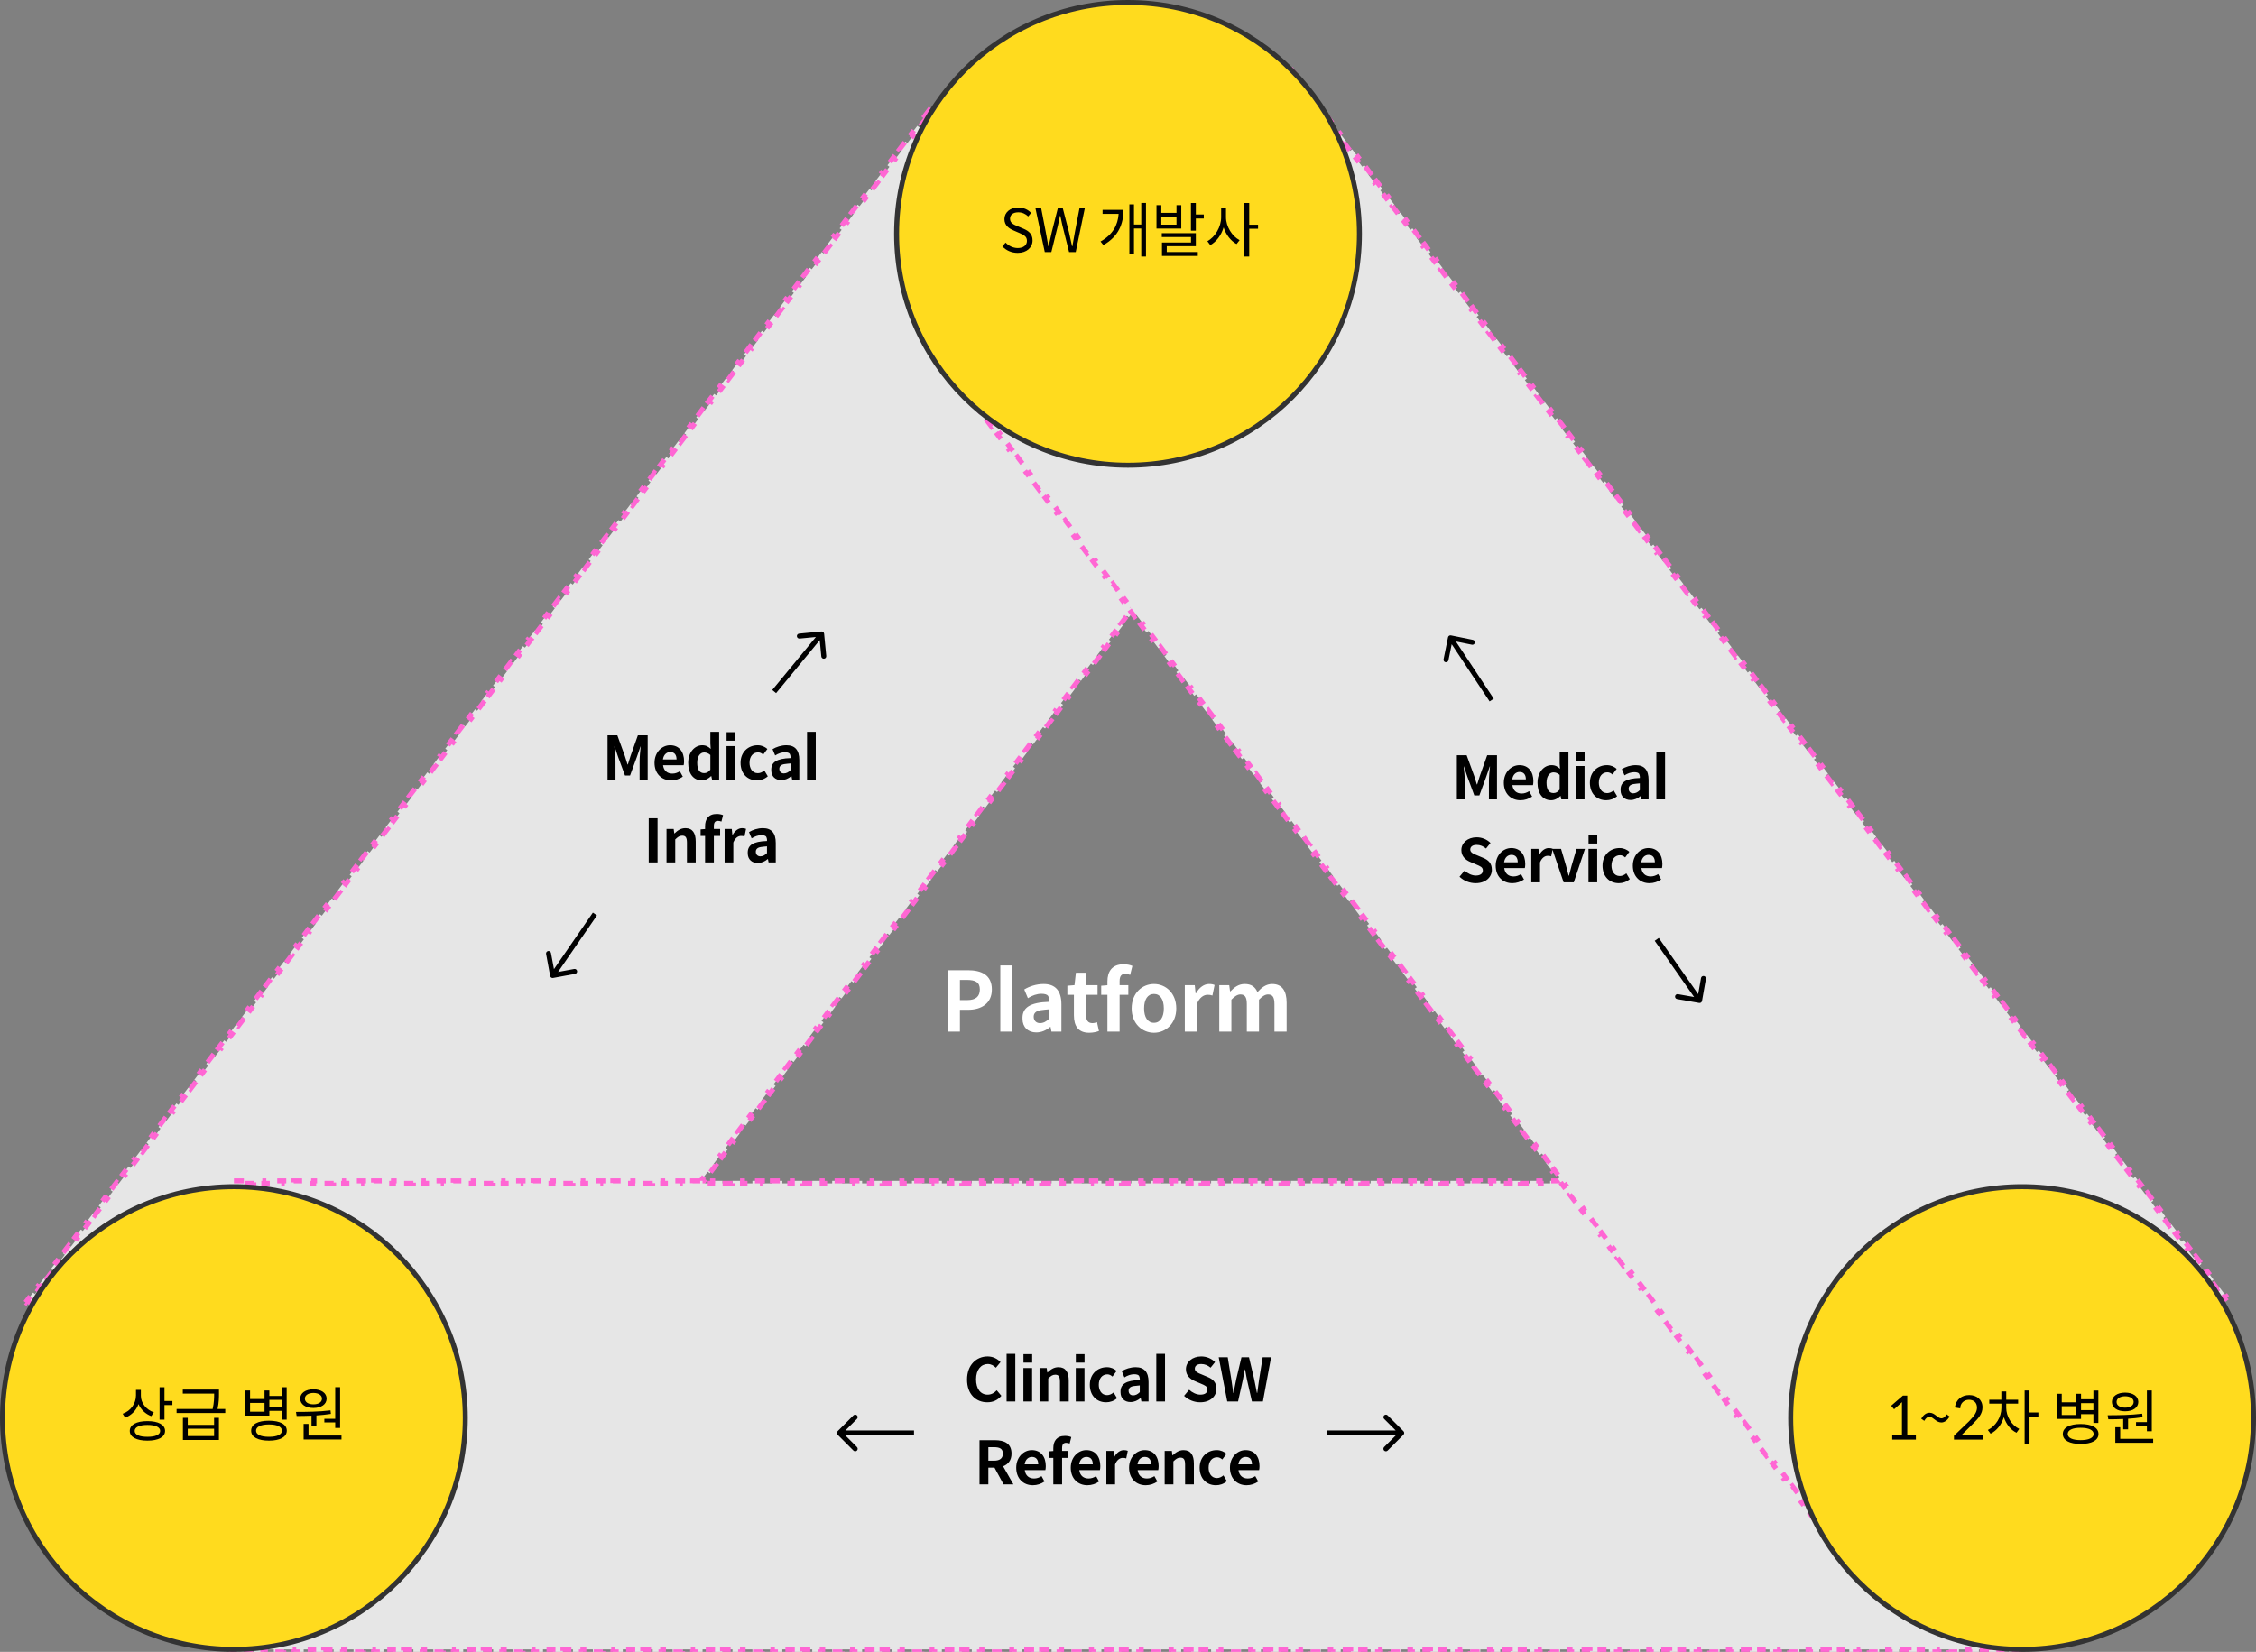 <svg width="680" height="498" viewBox="0 0 680 498" fill="none" xmlns="http://www.w3.org/2000/svg">
  <rect x="0" y="0" width="680" height="498" fill="#808080" stroke="none"/>
  <path d="M278.299 35.565L280.1 33.188L280.697 33.641L281.149 33.045L281.776 33.51L282.223 32.908L284.668 34.723L284.221 35.325L286.667 37.14L287.114 36.538L289.56 38.353L289.113 38.956L291.558 40.771L292.005 40.169L294.451 41.984L294.004 42.586L296.45 44.401L296.897 43.799L299.342 45.614L298.895 46.216L301.341 48.032L301.788 47.429L304.234 49.245L303.787 49.847L306.232 51.662L306.679 51.06L309.125 52.875L308.678 53.477L311.124 55.292L311.571 54.69L314.016 56.505L313.569 57.108L316.015 58.923L316.462 58.321L318.908 60.136L318.461 60.738L320.906 62.553L321.353 61.951L323.799 63.766L323.352 64.368L325.798 66.184L326.245 65.582L328.69 67.397L328.243 67.999L330.689 69.814L331.136 69.212L333.582 71.027L333.135 71.629L335.58 73.445L336.027 72.842L338.473 74.658L338.026 75.26L340.471 77.075L340.918 76.473L343.364 78.288L342.917 78.89L345.363 80.706L345.81 80.103L348.255 81.918L347.808 82.521L350.254 84.336L350.701 83.734L353.147 85.549L352.7 86.151L355.145 87.966L355.592 87.364L358.038 89.179L357.591 89.782L360.037 91.597L360.484 90.995L362.929 92.81L362.482 93.412L364.928 95.227L365.375 94.625L367.821 96.44L367.374 97.043L369.819 98.858L370.266 98.255L372.712 100.071L372.265 100.673L374.711 102.488L375.158 101.886L377.603 103.701L377.156 104.303L379.602 106.119L380.049 105.516L382.495 107.332L382.048 107.934L384.493 109.749L384.94 109.147L387.386 110.962L386.939 111.564L389.385 113.379L389.832 112.777L392.277 114.592L391.83 115.195L392.446 115.652L391.999 116.245L392.598 116.697L390.793 119.091L390.194 118.639L388.389 121.033L388.988 121.485L387.183 123.878L386.584 123.427L384.78 125.821L385.378 126.272L383.574 128.666L382.975 128.215L381.17 130.608L381.769 131.06L379.964 133.454L379.365 133.002L377.56 135.396L378.159 135.848L376.354 138.241L375.756 137.79L373.951 140.184L374.55 140.635L372.745 143.029L372.146 142.578L370.341 144.971L370.94 145.423L369.135 147.817L368.536 147.365L366.732 149.759L367.331 150.211L365.526 152.604L364.927 152.153L363.122 154.547L363.721 154.998L361.916 157.392L361.317 156.941L359.512 159.334L360.111 159.786L358.307 162.18L357.708 161.728L355.903 164.122L356.502 164.574L354.697 166.967L354.098 166.516L352.293 168.91L352.892 169.361L351.087 171.755L350.488 171.304L348.684 173.697L349.283 174.149L347.478 176.543L346.879 176.091L345.074 178.485L345.673 178.937L343.868 181.33L343.269 180.879L341.465 183.273L342.063 183.724L340.259 186.118L339.66 185.667L337.855 188.06L338.454 188.512L336.649 190.906L336.05 190.454L334.245 192.848L334.844 193.3L333.039 195.693L332.441 195.242L330.636 197.636L331.235 198.087L329.43 200.481L328.831 200.03L327.026 202.423L327.625 202.875L325.82 205.269L325.221 204.817L323.417 207.211L324.015 207.663L322.211 210.056L321.612 209.605L319.807 211.999L320.406 212.45L318.601 214.844L318.002 214.393L316.197 216.786L316.796 217.238L314.991 219.632L314.393 219.18L312.588 221.574L313.187 222.026L311.382 224.419L310.783 223.968L308.978 226.362L309.577 226.813L307.772 229.207L307.173 228.756L305.369 231.149L305.967 231.601L304.163 233.995L303.564 233.543L301.759 235.937L302.358 236.389L300.553 238.783L299.954 238.331L298.149 240.725L298.748 241.176L296.944 243.57L296.345 243.119L294.54 245.512L295.139 245.964L293.334 248.358L292.735 247.906L290.93 250.3L291.529 250.752L289.724 253.146L289.125 252.694L287.321 255.088L287.92 255.539L286.115 257.933L285.516 257.482L283.711 259.876L284.31 260.327L282.505 262.721L281.906 262.269L280.102 264.663L280.7 265.115L278.896 267.509L278.297 267.057L276.492 269.451L277.091 269.902L275.286 272.296L274.687 271.845L272.882 274.239L273.481 274.69L271.676 277.084L271.078 276.632L269.273 279.026L269.872 279.478L268.067 281.872L267.468 281.42L265.663 283.814L266.262 284.265L264.457 286.659L263.858 286.208L262.054 288.602L262.652 289.053L260.848 291.447L260.249 290.995L258.444 293.389L259.043 293.841L257.238 296.235L256.639 295.783L254.834 298.177L255.433 298.628L253.628 301.022L253.03 300.571L251.225 302.965L251.824 303.416L250.019 305.81L249.42 305.358L247.615 307.752L248.214 308.204L246.409 310.598L245.81 310.146L244.006 312.54L244.604 312.991L242.8 315.385L242.201 314.934L240.396 317.328L240.995 317.779L239.19 320.173L238.591 319.721L236.786 322.115L237.385 322.567L235.58 324.961L234.982 324.509L233.177 326.903L233.776 327.354L231.971 329.748L231.372 329.297L229.567 331.691L230.166 332.142L228.361 334.536L227.762 334.084L225.958 336.478L226.557 336.93L224.752 339.324L224.153 338.872L222.348 341.266L222.947 341.717L221.142 344.111L220.543 343.66L218.738 346.054L219.337 346.505L217.533 348.899L216.934 348.447L215.129 350.841L215.728 351.293L213.923 353.687L213.324 353.235L211.519 355.629L212.118 356.08L210.313 358.474L209.714 358.023L207.91 360.417L208.509 360.868L206.704 363.262L206.105 362.81L204.3 365.204L204.899 365.656L203.094 368.05L202.495 367.598L200.691 369.992L201.289 370.443L199.485 372.837L198.886 372.386L197.081 374.78L197.68 375.231L195.875 377.625L195.276 377.173L193.471 379.567L194.07 380.019L192.265 382.413L191.667 381.961L189.862 384.355L190.461 384.806L188.656 387.2L188.057 386.749L186.252 389.143L186.851 389.594L185.046 391.988L184.447 391.536L182.643 393.93L183.241 394.382L181.437 396.776L180.838 396.324L179.033 398.718L179.632 399.17L177.827 401.563L177.228 401.112L175.423 403.506L176.022 403.957L174.217 406.351L173.619 405.9L171.814 408.293L172.413 408.745L170.608 411.139L170.009 410.687L168.204 413.081L168.803 413.533L166.998 415.926L166.399 415.475L164.595 417.869L165.193 418.32L163.389 420.714L162.79 420.263L160.985 422.656L161.584 423.108L159.779 425.502L159.18 425.05L157.375 427.444L157.974 427.896L156.17 430.289L155.571 429.838L153.766 432.232L154.365 432.683L152.56 435.077L151.961 434.626L150.156 437.019L150.755 437.471L148.95 439.865L148.351 439.413L146.547 441.807L147.146 442.259L145.341 444.652L144.742 444.201L142.937 446.595L143.536 447.046L141.731 449.44L141.132 448.989L139.327 451.382L139.926 451.834L138.122 454.228L137.523 453.776L135.718 456.17L136.317 456.622L134.512 459.015L133.913 458.564L132.108 460.958L132.707 461.409L130.902 463.803L130.304 463.352L129.803 464.016L129.1 463.605L128.721 464.253L126.164 462.758L126.543 462.11L123.985 460.616L123.607 461.263L121.049 459.768L121.428 459.121L118.871 457.626L118.492 458.273L115.935 456.779L116.313 456.131L113.756 454.636L113.378 455.284L110.82 453.789L111.199 453.142L108.642 451.647L108.263 452.294L105.706 450.799L106.084 450.152L103.527 448.657L103.148 449.305L100.591 447.81L100.97 447.162L98.412 445.668L98.034 446.315L95.477 444.82L95.855 444.173L93.298 442.678L92.919 443.326L90.362 441.831L90.74 441.183L88.183 439.688L87.805 440.336L85.247 438.841L85.626 438.194L83.069 436.699L82.69 437.346L80.133 435.852L80.511 435.204L77.954 433.709L77.576 434.357L75.018 432.862L75.397 432.214L72.839 430.72L72.461 431.367L69.904 429.872L70.282 429.225L67.725 427.73L67.346 428.378L64.789 426.883L65.168 426.235L62.61 424.741L62.232 425.388L59.675 423.893L60.053 423.246L57.496 421.751L57.117 422.398L54.56 420.904L54.938 420.256L52.381 418.761L52.003 419.409L49.445 417.914L49.824 417.267L47.267 415.772L46.888 416.419L44.331 414.924L44.709 414.277L42.152 412.782L41.773 413.43L39.216 411.935L39.595 411.287L37.037 409.793L36.659 410.44L34.102 408.945L34.48 408.298L31.923 406.803L31.544 407.451L28.987 405.956L29.366 405.308L26.808 403.813L26.43 404.461L23.872 402.966L24.251 402.319L21.694 400.824L21.315 401.471L18.758 399.977L19.136 399.329L16.579 397.834L16.201 398.482L13.643 396.987L14.022 396.339L11.464 394.845L11.086 395.492L8.529 393.997L8.907 393.35L8.358 393.029L8.749 392.514L8.151 392.061L9.952 389.685L10.55 390.138L12.351 387.761L11.753 387.308L13.554 384.931L14.152 385.384L15.953 383.008L15.355 382.555L17.156 380.178L17.753 380.631L19.555 378.254L18.957 377.801L20.758 375.425L21.355 375.878L23.157 373.501L22.559 373.048L24.36 370.671L24.957 371.124L26.758 368.748L26.161 368.295L27.962 365.918L28.559 366.371L30.36 363.995L29.763 363.542L31.564 361.165L32.161 361.618L33.962 359.241L33.365 358.788L35.166 356.412L35.763 356.865L37.564 354.488L36.967 354.035L38.767 351.658L39.365 352.111L41.166 349.735L40.569 349.282L42.37 346.905L42.967 347.358L44.768 344.981L44.17 344.528L45.971 342.152L46.569 342.605L48.37 340.228L47.772 339.775L49.573 337.399L50.171 337.852L51.972 335.475L51.374 335.022L53.175 332.645L53.773 333.098L55.574 330.722L54.976 330.269L56.777 327.892L57.375 328.345L59.176 325.968L58.578 325.515L60.379 323.139L60.977 323.592L62.778 321.215L62.18 320.762L63.981 318.385L64.579 318.838L66.38 316.462L65.782 316.009L67.583 313.632L68.181 314.085L69.982 311.709L69.384 311.256L71.185 308.879L71.783 309.332L73.584 306.955L72.986 306.502L74.787 304.126L75.385 304.579L77.186 302.202L76.588 301.749L78.389 299.372L78.987 299.825L80.788 297.449L80.19 296.996L81.991 294.619L82.589 295.072L84.39 292.695L83.792 292.242L85.593 289.866L86.191 290.319L87.992 287.942L87.394 287.489L89.195 285.113L89.793 285.566L91.594 283.189L90.996 282.736L92.797 280.359L93.395 280.812L95.196 278.436L94.598 277.983L96.399 275.606L96.997 276.059L98.798 273.682L98.2 273.229L100.001 270.853L100.599 271.306L102.4 268.929L101.802 268.476L103.603 266.1L104.201 266.552L106.002 264.176L105.404 263.723L107.205 261.346L107.803 261.799L109.604 259.423L109.006 258.97L110.807 256.593L111.404 257.046L113.205 254.669L112.608 254.216L114.409 251.84L115.006 252.293L116.807 249.916L116.21 249.463L118.011 247.086L118.608 247.539L120.409 245.163L119.812 244.71L121.613 242.333L122.21 242.786L124.011 240.409L123.414 239.956L125.215 237.58L125.812 238.033L127.613 235.656L127.016 235.203L128.817 232.827L129.414 233.28L131.215 230.903L130.618 230.45L132.419 228.073L133.016 228.526L134.817 226.15L134.22 225.697L136.021 223.32L136.618 223.773L138.419 221.396L137.821 220.943L139.622 218.567L140.22 219.02L142.021 216.643L141.423 216.19L143.224 213.813L143.822 214.266L145.623 211.89L145.025 211.437L146.826 209.06L147.424 209.513L149.225 207.136L148.627 206.683L150.428 204.307L151.026 204.76L152.827 202.383L152.229 201.93L154.03 199.553L154.628 200.006L156.429 197.63L155.831 197.177L157.632 194.8L158.23 195.253L160.031 192.877L159.433 192.424L161.234 190.047L161.832 190.5L163.633 188.123L163.035 187.67L164.836 185.294L165.434 185.747L167.235 183.37L166.637 182.917L168.438 180.54L169.036 180.993L170.837 178.617L170.239 178.164L172.04 175.787L172.638 176.24L174.439 173.863L173.841 173.41L175.642 171.034L176.24 171.487L178.041 169.11L177.443 168.657L179.244 166.28L179.842 166.733L181.643 164.357L181.045 163.904L182.846 161.527L183.444 161.98L185.245 159.603L184.647 159.15L186.448 156.774L187.046 157.227L188.847 154.85L188.249 154.397L190.05 152.021L190.648 152.474L192.449 150.097L191.851 149.644L193.652 147.267L194.25 147.72L196.051 145.344L195.453 144.891L197.254 142.514L197.852 142.967L199.653 140.59L199.055 140.137L200.856 137.761L201.454 138.214L203.255 135.837L202.657 135.384L204.458 133.007L205.056 133.46L206.857 131.084L206.259 130.631L208.06 128.254L208.658 128.707L210.459 126.33L209.861 125.877L211.662 123.501L212.26 123.954L214.061 121.577L213.463 121.124L215.264 118.747L215.862 119.2L217.663 116.824L217.065 116.371L218.866 113.994L219.464 114.447L221.265 112.071L220.667 111.618L222.468 109.241L223.066 109.694L224.867 107.317L224.269 106.864L226.07 104.488L226.668 104.941L228.469 102.564L227.871 102.111L229.672 99.734L230.27 100.187L232.071 97.811L231.473 97.358L233.274 94.981L233.872 95.434L235.673 93.057L235.075 92.604L236.876 90.228L237.474 90.681L239.275 88.304L238.677 87.851L240.478 85.475L241.076 85.927L242.877 83.551L242.279 83.098L244.08 80.721L244.678 81.174L246.479 78.798L245.881 78.345L247.682 75.968L248.279 76.421L250.08 74.044L249.483 73.591L251.284 71.215L251.881 71.668L253.682 69.291L253.085 68.838L254.886 66.461L255.483 66.914L257.284 64.538L256.687 64.085L258.488 61.708L259.085 62.161L260.886 59.784L260.289 59.331L262.09 56.955L262.687 57.408L264.488 55.031L263.891 54.578L265.692 52.202L266.289 52.654L268.09 50.278L267.493 49.825L269.294 47.448L269.891 47.901L271.692 45.525L271.095 45.072L272.896 42.695L273.493 43.148L275.294 40.771L274.697 40.318L276.498 37.942L277.095 38.395L278.896 36.018L278.299 35.565Z" fill="#E6E6E6" stroke="#FF66D4" stroke-width="1.5" stroke-dasharray="3 3"/>
  <path d="M73.508 356H70.503V356.75H69.75V357.479H69V360.437H69.75V363.396H69V366.354H69.75V369.312H69V372.271H69.75V375.229H69V378.187H69.75V381.146H69V384.104H69.75V387.062H69V390.021H69.75V392.979H69V395.937H69.75V398.896H69V401.854H69.75V404.812H69V407.771H69.75V410.729H69V413.687H69.75V416.646H69V419.604H69.75V422.562H69V425.521H69.75V428.479H69V431.438H69.75V434.396H69V437.354H69.75V440.313H69V443.271H69.75V446.229H69V449.188H69.75V452.146H69V455.104H69.75V458.062H69V461.021H69.75V463.979H69V466.938H69.75V469.896H69V472.854H69.75V475.812H69V478.771H69.75V481.729H69V484.688H69.75V487.646H69V490.604H69.75V493.562H69V496.521H69.75V497.25H70.503V498H73.508V497.25H76.514V498H79.52V497.25H82.525V498H85.531V497.25H88.536V498H91.542V497.25H94.547V498H97.553V497.25H100.559V498H103.564V497.25H106.57V498H109.575V497.25H112.581V498H115.586V497.25H118.592V498H121.597V497.25H124.603V498H127.609V497.25H130.614V498H133.62V497.25H136.625V498H139.631V497.25H142.636V498H145.642V497.25H148.647V498H151.653V497.25H154.659V498H157.664V497.25H160.67V498H163.675V497.25H166.681V498H169.686V497.25H172.692V498H175.697V497.25H178.703V498H181.708V497.25H184.714V498H187.72V497.25H190.725V498H193.731V497.25H196.736V498H199.742V497.25H202.747V498H205.753V497.25H208.758V498H211.764V497.25H214.77V498H217.775V497.25H220.781V498H223.786V497.25H226.792V498H229.797V497.25H232.803V498H235.808V497.25H238.814V498H241.82V497.25H244.825V498H247.831V497.25H250.836V498H253.842V497.25H256.847V498H259.853V497.25H262.858V498H265.864V497.25H268.87V498H271.875V497.25H274.881V498H277.886V497.25H280.892V498H283.897V497.25H286.903V498H289.908V497.25H292.914V498H295.92V497.25H298.925V498H301.931V497.25H304.936V498H307.942V497.25H310.947V498H313.953V497.25H316.958V498H319.964V497.25H322.97V498H325.975V497.25H328.981V498H331.986V497.25H334.992V498H337.997V497.25H341.003V498H344.008V497.25H347.014V498H350.02V497.25H353.025V498H356.031V497.25H359.036V498H362.042V497.25H365.047V498H368.053V497.25H371.058V498H374.064V497.25H377.07V498H380.075V497.25H383.081V498H386.086V497.25H389.092V498H392.097V497.25H395.103V498H398.108V497.25H401.114V498H404.12V497.25H407.125V498H410.131V497.25H413.136V498H416.142V497.25H419.147V498H422.153V497.25H425.158V498H428.164V497.25H431.169V498H434.175V497.25H437.181V498H440.186V497.25H443.192V498H446.197V497.25H449.203V498H452.208V497.25H455.214V498H458.219V497.25H461.225V498H464.231V497.25H467.236V498H470.242V497.25H473.247V498H476.253V497.25H479.258V498H482.264V497.25H485.269V498H488.275V497.25H491.281V498H494.286V497.25H497.292V498H500.297V497.25H503.303V498H506.308V497.25H509.314V498H512.319V497.25H515.325V498H518.331V497.25H521.336V498H524.342V497.25H527.347V498H530.353V497.25H533.358V498H536.364V497.25H539.369V498H542.375V497.25H545.381V498H548.386V497.25H551.392V498H554.397V497.25H557.403V498H560.408V497.25H563.414V498H566.419V497.25H569.425V498H572.431V497.25H575.436V498H578.442V497.25H581.447V498H584.453V497.25H587.458V498H590.464V497.25H593.469V498H596.475V497.25H599.481V498H602.486V497.25H605.492V498H608.497V497.25H609.25V496.521H610V493.563H609.25V490.604H610V487.646H609.25V484.688H610V481.729H609.25V478.771H610V475.813H609.25V472.854H610V469.896H609.25V466.938H610V463.979H609.25V461.021H610V458.063H609.25V455.104H610V452.146H609.25V449.188H610V446.229H609.25V443.271H610V440.313H609.25V437.354H610V434.396H609.25V431.438H610V428.479H609.25V425.521H610V422.562H609.25V419.604H610V416.646H609.25V413.687H610V410.729H609.25V407.771H610V404.812H609.25V401.854H610V398.896H609.25V395.938H610V392.979H609.25V390.021H610V387.063H609.25V384.104H610V381.146H609.25V378.188H610V375.229H609.25V372.271H610V369.312H609.25V366.354H610V363.396H609.25V360.438H610V357.479H609.25V356.75H608.497V356H605.491V356.75H602.486V356H599.48V356.75H596.475V356H593.469V356.75H590.464V356H587.458V356.75H584.453V356H581.447V356.75H578.441V356H575.436V356.75H572.43V356H569.425V356.75H566.419V356H563.414V356.75H560.408V356H557.403V356.75H554.397V356H551.391V356.75H548.386V356H545.38V356.75H542.375V356H539.369V356.75H536.364V356H533.358V356.75H530.353V356H527.347V356.75H524.341V356H521.336V356.75H518.33V356H515.325V356.75H512.319V356H509.314V356.75H506.308V356H503.303V356.75H500.297V356H497.292V356.75H494.286V356H491.28V356.75H488.275V356H485.269V356.75H482.264V356H479.258V356.75H476.253V356H473.247V356.75H470.242V356H467.236V356.75H464.23V356H461.225V356.75H458.219V356H455.214V356.75H452.208V356H449.203V356.75H446.197V356H443.192V356.75H440.186V356H437.18V356.75H434.175V356H431.169V356.75H428.164V356H425.158V356.75H422.153V356H419.147V356.75H416.142V356H413.136V356.75H410.13V356H407.125V356.75H404.119V356H401.114V356.75H398.108V356H395.103V356.75H392.097V356H389.092V356.75H386.086V356H383.08V356.75H380.075V356H377.069V356.75H374.064V356H371.058V356.75H368.053V356H365.047V356.75H362.042V356H359.036V356.75H356.03V356H353.025V356.75H350.019V356H347.014V356.75H344.008V356H341.003V356.75H337.997V356H334.992V356.75H331.986V356H328.98V356.75H325.975V356H322.969V356.75H319.964V356H316.958V356.75H313.953V356H310.947V356.75H307.942V356H304.936V356.75H301.93V356H298.925V356.75H295.919V356H292.914V356.75H289.908V356H286.903V356.75H283.897V356H280.892V356.75H277.886V356H274.88V356.75H271.875V356H268.869V356.75H265.864V356H262.858V356.75H259.853V356H256.847V356.75H253.842V356H250.836V356.75H247.831V356H244.825V356.75H241.819V356H238.814V356.75H235.808V356H232.803V356.75H229.797V356H226.792V356.75H223.786V356H220.781V356.75H217.775V356H214.769V356.75H211.764V356H208.758V356.75H205.753V356H202.747V356.75H199.742V356H196.736V356.75H193.731V356H190.725V356.75H187.719V356H184.714V356.75H181.708V356H178.703V356.75H175.697V356H172.692V356.75H169.686V356H166.681V356.75H163.675V356H160.669V356.75H157.664V356H154.658V356.75H151.653V356H148.647V356.75H145.642V356H142.636V356.75H139.631V356H136.625V356.75H133.619V356H130.614V356.75H127.608V356H124.603V356.75H121.597V356H118.592V356.75H115.586V356H112.581V356.75H109.575V356H106.569V356.75H103.564V356H100.558V356.75H97.553V356H94.547V356.75H91.542V356H88.536V356.75H85.531V356H82.525V356.75H79.519V356H76.514V356.75H73.508V356Z" fill="#E6E6E6" stroke="#FF66D4" stroke-width="1.5" stroke-dasharray="3 3"/>
  <path d="M391.224 23.575L389.408 21.192L388.811 21.646L388.413 21.123L387.938 21.579L387.418 21.038L385.255 23.114L385.775 23.655L383.612 25.731L383.092 25.19L380.929 27.266L381.449 27.807L379.286 29.884L378.766 29.342L376.603 31.419L377.123 31.96L374.96 34.036L374.44 33.495L372.277 35.571L372.797 36.112L370.633 38.188L370.114 37.647L367.951 39.723L368.47 40.264L366.307 42.34L365.788 41.799L363.625 43.875L364.144 44.416L361.981 46.492L361.462 45.951L359.299 48.027L359.818 48.568L357.655 50.644L357.136 50.103L354.973 52.179L355.492 52.72L353.329 54.797L352.81 54.255L350.647 56.331L351.166 56.873L349.003 58.949L348.484 58.408L346.321 60.484L346.84 61.025L344.677 63.101L344.158 62.56L341.995 64.636L342.514 65.177L340.351 67.253L339.832 66.712L337.668 68.788L338.188 69.329L336.025 71.405L335.505 70.864L333.342 72.94L333.862 73.481L331.699 75.557L331.179 75.016L329.016 77.092L329.536 77.633L327.373 79.71L326.853 79.168L324.69 81.245L325.21 81.786L323.047 83.862L322.527 83.321L320.364 85.397L320.883 85.938L318.72 88.014L318.201 87.473L316.038 89.549L316.557 90.09L314.394 92.166L313.875 91.625L311.712 93.701L312.231 94.242L310.068 96.318L309.549 95.777L307.386 97.853L307.905 98.394L305.742 100.47L305.223 99.929L303.06 102.005L303.579 102.547L301.416 104.623L300.897 104.082L298.734 106.158L299.253 106.699L297.09 108.775L296.571 108.234L294.408 110.31L294.927 110.851L292.764 112.927L292.245 112.386L290.082 114.462L290.601 115.003L289.999 115.58L290.498 116.243L289.899 116.694L291.695 119.08L292.294 118.629L294.091 121.016L293.492 121.467L295.289 123.854L295.888 123.403L297.684 125.789L297.085 126.24L298.882 128.627L299.481 128.176L301.278 130.563L300.679 131.014L302.475 133.4L303.074 132.949L304.871 135.336L304.272 135.787L306.069 138.174L306.668 137.723L308.464 140.109L307.865 140.56L309.662 142.947L310.261 142.496L312.058 144.883L311.459 145.334L313.255 147.72L313.854 147.269L315.651 149.656L315.052 150.107L316.849 152.494L317.448 152.043L319.244 154.429L318.645 154.88L320.442 157.267L321.041 156.816L322.838 159.202L322.239 159.654L324.035 162.04L324.634 161.589L326.431 163.976L325.832 164.427L327.629 166.814L328.228 166.362L330.024 168.749L329.425 169.2L331.222 171.587L331.821 171.136L333.618 173.522L333.018 173.974L334.815 176.36L335.414 175.909L337.211 178.296L336.612 178.747L338.409 181.134L339.008 180.682L340.804 183.069L340.205 183.52L342.002 185.907L342.601 185.456L344.398 187.842L343.798 188.294L345.595 190.68L346.194 190.229L347.991 192.616L347.392 193.067L349.188 195.454L349.788 195.002L351.584 197.389L350.985 197.84L352.782 200.227L353.381 199.776L355.178 202.162L354.578 202.614L356.375 205L356.974 204.549L358.771 206.936L358.172 207.387L359.968 209.774L360.568 209.322L362.364 211.709L361.765 212.16L363.562 214.547L364.161 214.096L365.958 216.482L365.358 216.934L367.155 219.32L367.754 218.869L369.551 221.256L368.952 221.707L370.748 224.094L371.348 223.642L373.144 226.029L372.545 226.48L374.342 228.867L374.941 228.416L376.738 230.802L376.138 231.253L377.935 233.64L378.534 233.189L380.331 235.576L379.732 236.027L381.528 238.413L382.128 237.962L383.924 240.349L383.325 240.8L385.122 243.187L385.721 242.736L387.518 245.122L386.918 245.573L388.715 247.96L389.314 247.509L391.111 249.896L390.512 250.347L392.308 252.733L392.908 252.282L394.704 254.669L394.105 255.12L395.902 257.507L396.501 257.056L398.298 259.442L397.698 259.893L399.495 262.28L400.094 261.829L401.891 264.216L401.292 264.667L403.088 267.053L403.688 266.602L405.484 268.989L404.885 269.44L406.682 271.827L407.281 271.376L409.078 273.762L408.478 274.213L410.275 276.6L410.874 276.149L412.671 278.536L412.072 278.987L413.868 281.373L414.468 280.922L416.264 283.309L415.665 283.76L417.462 286.147L418.061 285.696L419.858 288.082L419.258 288.533L421.055 290.92L421.654 290.469L423.451 292.856L422.852 293.307L424.648 295.693L425.248 295.242L427.044 297.629L426.445 298.08L428.242 300.467L428.841 300.016L430.638 302.402L430.038 302.853L431.835 305.24L432.434 304.789L434.231 307.176L433.632 307.627L435.428 310.013L436.028 309.562L437.824 311.949L437.225 312.4L439.022 314.787L439.621 314.336L441.418 316.722L440.818 317.173L442.615 319.56L443.214 319.109L445.011 321.496L444.412 321.947L446.208 324.333L446.808 323.882L448.604 326.269L448.005 326.72L449.802 329.107L450.401 328.656L452.198 331.042L451.598 331.493L453.395 333.88L453.994 333.429L455.791 335.816L455.192 336.267L456.988 338.653L457.588 338.202L459.384 340.589L458.785 341.04L460.582 343.427L461.181 342.976L462.978 345.362L462.378 345.813L464.175 348.2L464.774 347.749L466.571 350.136L465.972 350.587L467.768 352.973L468.368 352.522L470.164 354.909L469.565 355.36L471.362 357.747L471.961 357.296L473.758 359.682L473.158 360.133L474.955 362.52L475.554 362.069L477.351 364.456L476.752 364.907L478.548 367.293L479.148 366.842L480.944 369.229L480.345 369.68L482.142 372.067L482.741 371.616L484.538 374.002L483.938 374.453L485.735 376.84L486.334 376.389L488.131 378.776L487.532 379.227L489.328 381.613L489.928 381.162L491.724 383.549L491.125 384L492.922 386.387L493.521 385.936L495.318 388.322L494.718 388.773L496.515 391.16L497.114 390.709L498.911 393.096L498.312 393.547L500.108 395.933L500.708 395.482L502.504 397.869L501.905 398.32L503.702 400.707L504.301 400.256L506.098 402.642L505.498 403.093L507.295 405.48L507.894 405.029L509.691 407.416L509.092 407.867L510.888 410.253L511.488 409.802L513.284 412.189L512.685 412.64L514.482 415.027L515.081 414.576L516.878 416.962L516.278 417.413L518.075 419.8L518.674 419.349L520.471 421.736L519.872 422.187L521.668 424.573L522.268 424.122L524.064 426.509L523.465 426.96L525.262 429.347L525.861 428.896L527.658 431.282L527.058 431.733L528.855 434.12L529.454 433.669L531.251 436.056L530.652 436.507L532.448 438.893L533.048 438.442L534.844 440.829L534.245 441.28L536.042 443.667L536.641 443.216L538.438 445.602L537.838 446.053L539.635 448.44L540.234 447.989L542.031 450.376L541.432 450.827L543.228 453.213L543.828 452.762L545.624 455.149L545.025 455.6L546.822 457.987L547.421 457.536L549.218 459.922L548.618 460.373L550.415 462.76L551.014 462.309L552.811 464.696L552.212 465.147L554.008 467.533L554.608 467.082L556.404 469.469L555.805 469.92L557.602 472.307L558.201 471.856L558.657 472.462L559.292 472.003L559.731 472.611L562.193 470.834L561.754 470.226L564.216 468.449L564.655 469.057L567.117 467.28L566.678 466.672L569.14 464.895L569.579 465.503L572.041 463.726L571.602 463.117L574.064 461.34L574.503 461.948L576.965 460.171L576.526 459.563L578.988 457.786L579.427 458.394L581.889 456.617L581.45 456.009L583.912 454.232L584.351 454.84L586.812 453.062L586.374 452.454L588.835 450.677L589.274 451.285L591.736 449.508L591.297 448.9L593.759 447.123L594.198 447.731L596.66 445.954L596.221 445.346L598.683 443.569L599.122 444.177L601.584 442.399L601.145 441.791L603.607 440.014L604.046 440.622L606.508 438.845L606.069 438.237L608.531 436.46L608.97 437.068L611.432 435.291L610.993 434.683L613.455 432.905L613.894 433.514L616.356 431.736L615.917 431.128L618.379 429.351L618.818 429.959L621.28 428.182L620.841 427.574L623.303 425.797L623.742 426.405L626.204 424.628L625.765 424.02L628.227 422.242L628.666 422.851L631.128 421.073L630.689 420.465L633.151 418.688L633.59 419.296L636.052 417.519L635.613 416.911L638.075 415.134L638.514 415.742L640.976 413.965L640.537 413.357L642.999 411.579L643.438 412.188L645.899 410.41L645.46 409.802L647.922 408.025L648.361 408.633L650.823 406.856L650.384 406.248L652.846 404.471L653.285 405.079L655.747 403.302L655.308 402.694L657.77 400.916L658.209 401.524L660.671 399.747L660.232 399.139L662.694 397.362L663.133 397.97L665.595 396.193L665.156 395.585L667.618 393.808L668.057 394.416L670.519 392.639L670.08 392.03L670.687 391.592L670.245 391.013L670.842 390.558L669.026 388.175L668.43 388.63L666.614 386.247L667.21 385.792L665.395 383.409L664.798 383.864L662.983 381.481L663.579 381.026L661.763 378.643L661.167 379.098L659.351 376.715L659.948 376.26L658.132 373.877L657.535 374.332L655.72 371.949L656.316 371.494L654.501 369.111L653.904 369.566L652.088 367.183L652.685 366.728L650.869 364.345L650.273 364.8L648.457 362.417L649.053 361.962L647.238 359.579L646.641 360.034L644.826 357.651L645.422 357.196L643.606 354.813L643.01 355.268L641.194 352.885L641.791 352.43L639.975 350.047L639.378 350.502L637.563 348.119L638.159 347.664L636.344 345.281L635.747 345.736L633.931 343.353L634.528 342.898L632.712 340.515L632.116 340.97L630.3 338.587L630.896 338.132L629.081 335.749L628.484 336.204L626.669 333.821L627.265 333.366L625.449 330.983L624.853 331.438L623.037 329.055L623.634 328.6L621.818 326.217L621.221 326.672L619.406 324.289L620.002 323.834L618.187 321.451L617.59 321.906L615.774 319.523L616.371 319.068L614.555 316.685L613.959 317.139L612.143 314.757L612.739 314.302L610.924 311.919L610.327 312.374L608.512 309.99L609.108 309.536L607.292 307.153L606.696 307.607L604.88 305.224L605.477 304.77L603.661 302.387L603.064 302.841L601.249 300.458L601.845 300.004L600.03 297.621L599.433 298.075L597.617 295.692L598.214 295.238L596.398 292.855L595.802 293.309L593.986 290.926L594.582 290.472L592.767 288.089L592.17 288.543L590.355 286.16L590.951 285.706L589.135 283.323L588.539 283.777L586.723 281.394L587.32 280.94L585.504 278.557L584.907 279.011L583.092 276.628L583.688 276.174L581.873 273.791L581.276 274.245L579.46 271.862L580.057 271.408L578.241 269.025L577.645 269.479L575.829 267.096L576.425 266.642L574.61 264.259L574.013 264.713L572.198 262.33L572.794 261.876L570.978 259.493L570.382 259.947L568.566 257.564L569.163 257.11L567.347 254.727L566.75 255.181L564.935 252.798L565.531 252.344L563.716 249.961L563.119 250.415L561.303 248.032L561.9 247.578L560.084 245.195L559.488 245.649L557.672 243.266L558.268 242.812L556.453 240.429L555.856 240.883L554.041 238.5L554.637 238.046L552.821 235.663L552.225 236.117L550.409 233.734L551.006 233.28L549.19 230.897L548.593 231.351L546.778 228.968L547.374 228.514L545.559 226.131L544.962 226.585L543.146 224.202L543.743 223.748L541.927 221.365L541.331 221.819L539.515 219.436L540.111 218.982L538.296 216.599L537.699 217.053L535.883 214.67L536.48 214.216L534.664 211.833L534.068 212.287L532.252 209.904L532.849 209.45L531.033 207.067L530.436 207.521L528.621 205.138L529.217 204.684L527.402 202.301L526.805 202.755L524.989 200.372L525.586 199.918L523.77 197.535L523.174 197.989L521.358 195.606L521.954 195.152L520.139 192.769L519.542 193.223L517.726 190.84L518.323 190.386L516.507 188.002L515.911 188.457L514.095 186.074L514.692 185.619L512.876 183.236L512.279 183.691L510.464 181.308L511.06 180.853L509.244 178.47L508.648 178.925L506.832 176.542L507.429 176.087L505.613 173.704L505.016 174.159L503.201 171.776L503.797 171.321L501.982 168.938L501.385 169.393L499.569 167.01L500.166 166.555L498.35 164.172L497.754 164.627L495.938 162.244L496.534 161.789L494.719 159.406L494.122 159.861L492.307 157.478L492.903 157.023L491.087 154.64L490.491 155.095L488.675 152.712L489.272 152.257L487.456 149.874L486.859 150.329L485.044 147.946L485.64 147.491L483.825 145.108L483.228 145.563L481.412 143.18L482.009 142.725L480.193 140.342L479.597 140.797L477.781 138.414L478.377 137.959L476.562 135.576L475.965 136.031L474.149 133.648L474.746 133.193L472.93 130.81L472.334 131.265L470.518 128.882L471.115 128.427L469.299 126.044L468.702 126.499L466.887 124.116L467.483 123.661L465.667 121.278L465.071 121.733L463.255 119.35L463.852 118.895L462.036 116.512L461.439 116.967L459.624 114.584L460.22 114.129L458.405 111.746L457.808 112.201L455.992 109.817L456.589 109.363L454.773 106.98L454.177 107.434L452.361 105.051L452.958 104.597L451.142 102.214L450.545 102.668L448.73 100.285L449.326 99.831L447.51 97.448L446.914 97.902L445.098 95.519L445.695 95.065L443.879 92.682L443.282 93.136L441.467 90.753L442.063 90.299L440.248 87.916L439.651 88.37L437.835 85.987L438.432 85.533L436.616 83.15L436.02 83.604L434.204 81.221L434.8 80.767L432.985 78.384L432.388 78.838L430.572 76.455L431.169 76.001L429.353 73.618L428.757 74.072L426.941 71.689L427.538 71.235L425.722 68.852L425.125 69.306L423.31 66.923L423.906 66.469L422.091 64.086L421.494 64.54L419.678 62.157L420.275 61.703L418.459 59.32L417.863 59.774L416.047 57.391L416.643 56.937L414.828 54.554L414.231 55.008L412.415 52.625L413.012 52.171L411.196 49.788L410.6 50.242L408.784 47.859L409.381 47.405L407.565 45.022L406.968 45.476L405.153 43.093L405.749 42.639L403.934 40.256L403.337 40.71L401.521 38.327L402.118 37.873L400.302 35.49L399.706 35.944L397.89 33.561L398.486 33.107L396.671 30.724L396.074 31.178L394.258 28.795L394.855 28.34L393.039 25.957L392.443 26.412L390.627 24.029L391.224 23.575Z" fill="#E6E6E6" stroke="#FF66D4" stroke-width="1.5" stroke-dasharray="3 3"/>
  <path d="M285.642 292.5V311H289.342V304.425H291.817C295.792 304.425 298.967 302.525 298.967 298.3C298.967 293.9 295.792 292.5 291.717 292.5H285.642ZM291.567 301.5H289.342V295.425H291.442C294.017 295.425 295.342 296.125 295.342 298.3C295.342 300.425 294.092 301.5 291.567 301.5ZM301.517 311H305.167V291.05H301.517V311ZM312.353 311.25C313.953 311.25 315.378 310.6 316.578 309.575H316.653L316.928 311H319.928V302.825C319.928 298.7 318.128 296.65 314.553 296.65C312.353 296.65 310.253 297.375 308.728 298.3L309.828 300.925C311.103 300.1 312.578 299.6 313.878 299.6C314.953 299.6 315.628 299.825 315.928 300.25C316.203 300.825 316.328 301.425 316.253 302.025C310.453 302.2 308.028 303.775 308.203 307.2C308.203 309.625 309.853 311.25 312.353 311.25ZM313.478 308.45C312.403 308.45 311.603 307.75 311.578 306.575C311.553 305.575 312.128 304.775 313.728 304.55C314.528 304.425 315.378 304.35 316.253 304.275V307.1C315.378 307.975 314.553 308.425 313.478 308.45ZM328.298 311.35C329.523 311.35 330.473 311.1 331.248 310.825L330.648 308.15C330.273 308.325 329.748 308.45 329.273 308.45C327.998 308.45 327.373 307.675 327.373 306.1V299.9H330.823V297H327.373V293.25H324.298L323.873 297L321.723 297.175V299.9H323.698V306.1C323.698 309.25 324.973 311.35 328.298 311.35ZM340.646 293.9L341.321 291.2C340.696 290.925 339.746 290.7 338.671 290.7C335.146 290.7 333.796 292.95 333.796 295.875V297.025L331.921 297.175V299.9H333.796V311H337.471V299.9H340.096V297H337.471V295.8C337.471 294.2 338.071 293.6 339.171 293.6C339.646 293.6 340.171 293.725 340.646 293.9ZM347.823 311.35C351.323 311.35 354.548 308.625 354.548 304.025C354.548 299.35 351.323 296.65 347.823 296.65C344.323 296.65 341.098 299.35 341.098 304.025C341.098 308.625 344.323 311.35 347.823 311.35ZM347.823 308.35C345.923 308.35 344.848 306.65 344.848 304.025C344.848 301.325 345.923 299.65 347.823 299.65C349.723 299.65 350.798 301.325 350.798 304.025C350.798 306.65 349.723 308.35 347.823 308.35ZM357.122 297V311H360.772V302.65C361.572 300.625 362.897 299.9 363.997 299.9C364.572 299.9 364.972 299.95 365.447 300.125L366.097 296.95C365.672 296.775 365.222 296.65 364.447 296.65C362.947 296.65 361.497 297.65 360.472 299.475H360.372L360.122 297H357.122ZM367.511 297V311H371.161V301.375C372.161 300.325 373.061 299.8 373.861 299.8C375.186 299.8 375.811 300.525 375.811 302.725V311H379.486V301.375C380.486 300.325 381.386 299.8 382.186 299.8C383.511 299.8 384.136 300.525 384.136 302.725V311H387.811V302.275C387.811 298.75 386.461 296.65 383.461 296.65C381.636 296.65 380.286 297.7 379.011 299.1C378.336 297.5 377.161 296.65 375.161 296.65C373.336 296.65 372.036 297.65 370.861 298.875H370.761L370.511 297H367.511Z" fill="white"/>
  <circle cx="340" cy="70.5" r="69.75" fill="#FFDB1E" stroke="#333333" stroke-width="1.5"/>
  <path d="M306.75 76.234C309.504 76.234 311.232 74.578 311.232 72.49C311.232 70.528 310.044 69.628 308.514 68.962L306.624 68.152C305.598 67.72 304.446 67.252 304.446 65.956C304.446 64.732 305.4 64.012 306.912 64.012C308.136 64.012 309.108 64.48 309.918 65.254L310.8 64.192C309.864 63.184 308.496 62.554 306.912 62.554C304.518 62.554 302.754 64.03 302.754 66.064C302.754 68.008 304.23 68.926 305.436 69.448L307.344 70.276C308.586 70.852 309.54 71.266 309.54 72.616C309.54 73.912 308.496 74.776 306.768 74.776C305.4 74.776 304.068 74.146 303.114 73.138L302.124 74.272C303.276 75.496 304.878 76.234 306.75 76.234ZM312.108 62.806L314.916 76H316.896L318.858 68.044C319.074 66.964 319.308 66.046 319.524 65.038H319.596C319.812 66.046 320.01 66.964 320.244 68.044L322.242 76H324.24L326.976 62.806H325.374L323.988 69.988C323.736 71.392 323.484 72.814 323.232 74.254H323.142C322.836 72.814 322.548 71.428 322.206 69.988L320.352 62.806H318.84L317.022 69.988C316.68 71.428 316.374 72.814 316.068 74.254H315.996C315.726 72.814 315.492 71.428 315.222 69.988L313.836 62.806H312.108ZM345.418 61.186H343.996V67.684H341.8V61.618H340.414V76.522H341.8V68.89H343.996V77.332H345.418V61.186ZM338.632 63.274H332.332V64.48H337.174C336.94 67.846 335.446 70.708 331.72 72.814L332.584 73.876C337.192 71.284 338.632 67.432 338.632 63.274ZM362.841 64.66H360.447V61.204H358.971V69.538H360.447V65.884H362.841V64.66ZM356.055 68.908V61.852H354.615V64.174H350.043V61.852H348.585V68.908H356.055ZM354.615 65.308V67.72H350.043V65.308H354.615ZM351.681 75.982V74.218H360.447V70.294H350.187V71.464H358.989V73.12H350.241V77.152H361.041V75.982H351.681ZM379.201 68.962V67.738H376.537V61.204H375.061V77.332H376.537V68.962H379.201ZM369.535 65.488V62.59H368.077V65.488C368.077 68.422 366.241 71.5 363.919 72.706L364.801 73.894C366.619 72.886 368.113 70.942 368.815 68.548C369.535 70.78 370.993 72.652 372.721 73.57L373.639 72.4C371.389 71.248 369.535 68.314 369.535 65.488Z" fill="black"/>
  <path d="M183.125 221.68V235H185.519V229.438C185.519 228.196 185.321 226.306 185.177 225.064H185.249L186.311 228.196L188.381 233.794H189.911L191.963 228.196L193.043 225.064H193.115C192.971 226.306 192.791 228.196 192.791 229.438V235H195.221V221.68H192.269L190.055 227.908C189.767 228.754 189.533 229.618 189.245 230.482H189.155C188.885 229.618 188.633 228.754 188.345 227.908L186.077 221.68H183.125ZM202.287 235.252C203.583 235.252 204.807 234.838 205.815 234.136L204.915 232.516C204.195 232.966 203.493 233.218 202.647 233.218C201.135 233.218 200.073 232.354 199.857 230.698H206.067C206.139 230.464 206.193 229.978 206.193 229.492C206.193 226.702 204.753 224.668 201.981 224.668C199.587 224.668 197.283 226.72 197.283 229.978C197.283 233.29 199.479 235.252 202.287 235.252ZM203.925 228.952H199.821C200.019 227.494 200.955 226.72 202.017 226.72C203.313 226.72 203.925 227.584 203.925 228.952ZM211.557 235.252C212.637 235.252 213.609 234.676 214.347 233.956H214.401L214.617 235H216.759V220.636H214.113V224.182L214.221 225.766C213.501 225.1 212.817 224.668 211.665 224.668C209.487 224.668 207.435 226.684 207.435 229.978C207.435 233.272 209.037 235.252 211.557 235.252ZM212.241 233.074C210.855 233.074 210.153 232.03 210.153 229.942C210.153 227.926 211.107 226.846 212.241 226.846C212.871 226.846 213.483 227.044 214.113 227.602V232.03C213.537 232.804 212.943 233.074 212.241 233.074ZM221.629 223.3V220.744H219.001V223.3H221.629ZM218.983 235H221.611V224.92H218.983V235ZM228.134 235.252C229.286 235.252 230.474 234.874 231.428 234.028L230.384 232.282C229.826 232.768 229.142 233.092 228.422 233.092C226.676 233.092 225.92 231.508 225.92 229.978C225.92 228.034 226.964 226.828 228.494 226.828C229.07 226.828 229.538 227.062 230.042 227.494L231.302 225.784C230.564 225.154 229.61 224.668 228.368 224.668C225.632 224.668 223.22 226.612 223.22 229.978C223.22 233.29 225.344 235.252 228.134 235.252ZM235.466 235.18C236.618 235.18 237.644 234.712 238.508 233.974H238.562L238.76 235H240.92V229.114C240.92 226.144 239.624 224.668 237.05 224.668C235.466 224.668 233.954 225.19 232.856 225.856L233.648 227.746C234.566 227.152 235.628 226.792 236.564 226.792C237.338 226.792 237.824 226.954 238.04 227.26C238.238 227.674 238.328 228.106 238.274 228.538C234.098 228.664 232.352 229.798 232.478 232.264C232.478 234.01 233.666 235.18 235.466 235.18ZM236.276 233.164C235.502 233.164 234.926 232.66 234.908 231.814C234.89 231.094 235.304 230.518 236.456 230.356C237.032 230.266 237.644 230.212 238.274 230.158V232.192C237.644 232.822 237.05 233.146 236.276 233.164ZM243.257 235H245.885V220.636H243.257V235ZM195.536 246.68V260H198.2V246.68H195.536ZM200.901 249.92V260H203.529V253.07C204.303 252.332 204.789 251.936 205.635 251.936C206.643 251.936 207.057 252.476 207.057 254.042V260H209.703V253.718C209.703 251.18 208.767 249.668 206.589 249.668C205.221 249.668 204.195 250.388 203.313 251.252H203.241L203.061 249.92H200.901ZM217.454 247.688L217.94 245.744C217.49 245.546 216.806 245.384 216.032 245.384C213.494 245.384 212.522 247.004 212.522 249.11V249.938L211.172 250.046V252.008H212.522V260H215.168V252.008H217.058V249.92H215.168V249.056C215.168 247.904 215.6 247.472 216.392 247.472C216.734 247.472 217.112 247.562 217.454 247.688ZM218.41 249.92V260H221.038V253.988C221.614 252.53 222.568 252.008 223.36 252.008C223.774 252.008 224.062 252.044 224.404 252.17L224.872 249.884C224.566 249.758 224.242 249.668 223.684 249.668C222.604 249.668 221.56 250.388 220.822 251.702H220.75L220.57 249.92H218.41ZM228.373 260.18C229.525 260.18 230.551 259.712 231.415 258.974H231.469L231.667 260H233.827V254.114C233.827 251.144 232.531 249.668 229.957 249.668C228.373 249.668 226.861 250.19 225.763 250.856L226.555 252.746C227.473 252.152 228.535 251.792 229.471 251.792C230.245 251.792 230.731 251.954 230.947 252.26C231.145 252.674 231.235 253.106 231.181 253.538C227.005 253.664 225.259 254.798 225.385 257.264C225.385 259.01 226.573 260.18 228.373 260.18ZM229.183 258.164C228.409 258.164 227.833 257.66 227.815 256.814C227.797 256.094 228.211 255.518 229.363 255.356C229.939 255.266 230.551 255.212 231.181 255.158V257.192C230.551 257.822 229.957 258.146 229.183 258.164Z" fill="black"/>
  <path d="M297.587 422.752C299.333 422.752 300.737 422.104 301.835 420.79L300.431 419.134C299.711 419.908 298.829 420.448 297.677 420.448C295.571 420.448 294.203 418.702 294.203 415.804C294.203 412.942 295.715 411.214 297.731 411.214C298.739 411.214 299.513 411.682 300.179 412.33L301.583 410.638C300.719 409.72 299.405 408.928 297.677 408.928C294.311 408.928 291.485 411.502 291.485 415.894C291.485 420.34 294.203 422.752 297.587 422.752ZM303.405 422.5H306.033V408.136H303.405V422.5ZM311.117 410.8V408.244H308.489V410.8H311.117ZM308.471 422.5H311.099V412.42H308.471V422.5ZM313.337 412.42V422.5H315.965V415.57C316.739 414.832 317.225 414.436 318.071 414.436C319.079 414.436 319.493 414.976 319.493 416.542V422.5H322.139V416.218C322.139 413.68 321.203 412.168 319.025 412.168C317.657 412.168 316.631 412.888 315.749 413.752H315.677L315.497 412.42H313.337ZM326.903 410.8V408.244H324.275V410.8H326.903ZM324.257 422.5H326.885V412.42H324.257V422.5ZM333.407 422.752C334.559 422.752 335.747 422.374 336.701 421.528L335.657 419.782C335.099 420.268 334.415 420.592 333.695 420.592C331.949 420.592 331.193 419.008 331.193 417.478C331.193 415.534 332.237 414.328 333.767 414.328C334.343 414.328 334.811 414.562 335.315 414.994L336.575 413.284C335.837 412.654 334.883 412.168 333.641 412.168C330.905 412.168 328.493 414.112 328.493 417.478C328.493 420.79 330.617 422.752 333.407 422.752ZM340.739 422.68C341.891 422.68 342.917 422.212 343.781 421.474H343.835L344.033 422.5H346.193V416.614C346.193 413.644 344.897 412.168 342.323 412.168C340.739 412.168 339.227 412.69 338.129 413.356L338.921 415.246C339.839 414.652 340.901 414.292 341.837 414.292C342.611 414.292 343.097 414.454 343.313 414.76C343.511 415.174 343.601 415.606 343.547 416.038C339.371 416.164 337.625 417.298 337.751 419.764C337.751 421.51 338.939 422.68 340.739 422.68ZM341.549 420.664C340.775 420.664 340.199 420.16 340.181 419.314C340.163 418.594 340.577 418.018 341.729 417.856C342.305 417.766 342.917 417.712 343.547 417.658V419.692C342.917 420.322 342.323 420.646 341.549 420.664ZM348.53 422.5H351.158V408.136H348.53V422.5ZM361.76 422.752C364.838 422.752 366.656 420.898 366.656 418.72C366.656 416.776 365.63 415.768 363.974 415.102L362.228 414.364C361.094 413.932 360.14 413.518 360.14 412.618C360.14 411.736 360.896 411.214 362.066 411.214C363.164 411.214 364.046 411.61 364.892 412.312L366.242 410.638C365.162 409.54 363.65 408.928 362.066 408.928C359.384 408.928 357.458 410.602 357.458 412.78C357.458 414.724 358.808 415.786 360.158 416.362L361.94 417.118C363.146 417.64 363.938 417.91 363.938 418.918C363.938 419.854 363.2 420.448 361.814 420.448C360.644 420.448 359.384 419.854 358.43 418.972L356.9 420.808C358.196 422.05 359.96 422.752 361.76 422.752ZM367.34 409.18L369.914 422.5H373.172L374.63 415.912C374.846 414.832 375.008 413.842 375.206 412.834H375.278C375.44 413.842 375.638 414.832 375.854 415.912L377.348 422.5H380.66L383.126 409.18H380.588L379.544 415.678C379.346 417.064 379.148 418.486 378.95 419.926H378.86C378.572 418.486 378.302 417.046 378.014 415.678L376.466 409.18H374.198L372.65 415.678C372.362 417.064 372.074 418.486 371.804 419.926H371.732C371.534 418.486 371.318 417.118 371.12 415.678L370.058 409.18H367.34ZM302.499 447.5H305.469L302.355 442.046C303.885 441.452 304.893 440.246 304.893 438.212C304.893 435.134 302.697 434.18 299.889 434.18H295.245V447.5H297.909V442.46H299.763L302.499 447.5ZM297.909 440.354V436.286H299.637C301.365 436.286 302.283 436.772 302.283 438.212C302.283 439.652 301.365 440.354 299.637 440.354H297.909ZM311.313 447.752C312.609 447.752 313.833 447.338 314.841 446.636L313.941 445.016C313.221 445.466 312.519 445.718 311.673 445.718C310.161 445.718 309.099 444.854 308.883 443.198H315.093C315.165 442.964 315.219 442.478 315.219 441.992C315.219 439.202 313.779 437.168 311.007 437.168C308.613 437.168 306.309 439.22 306.309 442.478C306.309 445.79 308.505 447.752 311.313 447.752ZM312.951 441.452H308.847C309.045 439.994 309.981 439.22 311.043 439.22C312.339 439.22 312.951 440.084 312.951 441.452ZM322.42 435.188L322.906 433.244C322.456 433.046 321.772 432.884 320.998 432.884C318.46 432.884 317.488 434.504 317.488 436.61V437.438L316.138 437.546V439.508H317.488V447.5H320.134V439.508H322.024V437.42H320.134V436.556C320.134 435.404 320.566 434.972 321.358 434.972C321.7 434.972 322.078 435.062 322.42 435.188ZM327.749 447.752C329.045 447.752 330.269 447.338 331.277 446.636L330.377 445.016C329.657 445.466 328.955 445.718 328.109 445.718C326.597 445.718 325.535 444.854 325.319 443.198H331.529C331.601 442.964 331.655 442.478 331.655 441.992C331.655 439.202 330.215 437.168 327.443 437.168C325.049 437.168 322.745 439.22 322.745 442.478C322.745 445.79 324.941 447.752 327.749 447.752ZM329.387 441.452H325.283C325.481 439.994 326.417 439.22 327.479 439.22C328.775 439.22 329.387 440.084 329.387 441.452ZM333.474 437.42V447.5H336.102V441.488C336.678 440.03 337.632 439.508 338.424 439.508C338.838 439.508 339.126 439.544 339.468 439.67L339.936 437.384C339.63 437.258 339.306 437.168 338.748 437.168C337.668 437.168 336.624 437.888 335.886 439.202H335.814L335.634 437.42H333.474ZM345.328 447.752C346.624 447.752 347.848 447.338 348.856 446.636L347.956 445.016C347.236 445.466 346.534 445.718 345.688 445.718C344.176 445.718 343.114 444.854 342.898 443.198H349.108C349.18 442.964 349.234 442.478 349.234 441.992C349.234 439.202 347.794 437.168 345.022 437.168C342.628 437.168 340.324 439.22 340.324 442.478C340.324 445.79 342.52 447.752 345.328 447.752ZM346.966 441.452H342.862C343.06 439.994 343.996 439.22 345.058 439.22C346.354 439.22 346.966 440.084 346.966 441.452ZM351.053 437.42V447.5H353.681V440.57C354.455 439.832 354.941 439.436 355.787 439.436C356.795 439.436 357.209 439.976 357.209 441.542V447.5H359.855V441.218C359.855 438.68 358.919 437.168 356.741 437.168C355.373 437.168 354.347 437.888 353.465 438.752H353.393L353.213 437.42H351.053ZM366.508 447.752C367.66 447.752 368.848 447.374 369.802 446.528L368.758 444.782C368.2 445.268 367.516 445.592 366.796 445.592C365.05 445.592 364.294 444.008 364.294 442.478C364.294 440.534 365.338 439.328 366.868 439.328C367.444 439.328 367.912 439.562 368.416 439.994L369.676 438.284C368.938 437.654 367.984 437.168 366.742 437.168C364.006 437.168 361.594 439.112 361.594 442.478C361.594 445.79 363.718 447.752 366.508 447.752ZM375.73 447.752C377.026 447.752 378.25 447.338 379.258 446.636L378.358 445.016C377.638 445.466 376.936 445.718 376.09 445.718C374.578 445.718 373.516 444.854 373.3 443.198H379.51C379.582 442.964 379.636 442.478 379.636 441.992C379.636 439.202 378.196 437.168 375.424 437.168C373.03 437.168 370.726 439.22 370.726 442.478C370.726 445.79 372.922 447.752 375.73 447.752ZM377.368 441.452H373.264C373.462 439.994 374.398 439.22 375.46 439.22C376.756 439.22 377.368 440.084 377.368 441.452Z" fill="black"/>
  <path d="M439.125 227.68V241H441.519V235.438C441.519 234.196 441.321 232.306 441.177 231.064H441.249L442.311 234.196L444.381 239.794H445.911L447.963 234.196L449.043 231.064H449.115C448.971 232.306 448.791 234.196 448.791 235.438V241H451.221V227.68H448.269L446.055 233.908C445.767 234.754 445.533 235.618 445.245 236.482H445.155C444.885 235.618 444.633 234.754 444.345 233.908L442.077 227.68H439.125ZM458.287 241.252C459.583 241.252 460.807 240.838 461.815 240.136L460.915 238.516C460.195 238.966 459.493 239.218 458.647 239.218C457.135 239.218 456.073 238.354 455.857 236.698H462.067C462.139 236.464 462.193 235.978 462.193 235.492C462.193 232.702 460.753 230.668 457.981 230.668C455.587 230.668 453.283 232.72 453.283 235.978C453.283 239.29 455.479 241.252 458.287 241.252ZM459.925 234.952H455.821C456.019 233.494 456.955 232.72 458.017 232.72C459.313 232.72 459.925 233.584 459.925 234.952ZM467.557 241.252C468.637 241.252 469.609 240.676 470.347 239.956H470.401L470.617 241H472.759V226.636H470.113V230.182L470.221 231.766C469.501 231.1 468.817 230.668 467.665 230.668C465.487 230.668 463.435 232.684 463.435 235.978C463.435 239.272 465.037 241.252 467.557 241.252ZM468.241 239.074C466.855 239.074 466.153 238.03 466.153 235.942C466.153 233.926 467.107 232.846 468.241 232.846C468.871 232.846 469.483 233.044 470.113 233.602V238.03C469.537 238.804 468.943 239.074 468.241 239.074ZM477.629 229.3V226.744H475.001V229.3H477.629ZM474.983 241H477.611V230.92H474.983V241ZM484.134 241.252C485.286 241.252 486.474 240.874 487.428 240.028L486.384 238.282C485.826 238.768 485.142 239.092 484.422 239.092C482.676 239.092 481.92 237.508 481.92 235.978C481.92 234.034 482.964 232.828 484.494 232.828C485.07 232.828 485.538 233.062 486.042 233.494L487.302 231.784C486.564 231.154 485.61 230.668 484.368 230.668C481.632 230.668 479.22 232.612 479.22 235.978C479.22 239.29 481.344 241.252 484.134 241.252ZM491.466 241.18C492.618 241.18 493.644 240.712 494.508 239.974H494.562L494.76 241H496.92V235.114C496.92 232.144 495.624 230.668 493.05 230.668C491.466 230.668 489.954 231.19 488.856 231.856L489.648 233.746C490.566 233.152 491.628 232.792 492.564 232.792C493.338 232.792 493.824 232.954 494.04 233.26C494.238 233.674 494.328 234.106 494.274 234.538C490.098 234.664 488.352 235.798 488.478 238.264C488.478 240.01 489.666 241.18 491.466 241.18ZM492.276 239.164C491.502 239.164 490.926 238.66 490.908 237.814C490.89 237.094 491.304 236.518 492.456 236.356C493.032 236.266 493.644 236.212 494.274 236.158V238.192C493.644 238.822 493.05 239.146 492.276 239.164ZM499.257 241H501.885V226.636H499.257V241ZM444.782 266.252C447.86 266.252 449.678 264.398 449.678 262.22C449.678 260.276 448.652 259.268 446.996 258.602L445.25 257.864C444.116 257.432 443.162 257.018 443.162 256.118C443.162 255.236 443.918 254.714 445.088 254.714C446.186 254.714 447.068 255.11 447.914 255.812L449.264 254.138C448.184 253.04 446.672 252.428 445.088 252.428C442.406 252.428 440.48 254.102 440.48 256.28C440.48 258.224 441.83 259.286 443.18 259.862L444.962 260.618C446.168 261.14 446.96 261.41 446.96 262.418C446.96 263.354 446.222 263.948 444.836 263.948C443.666 263.948 442.406 263.354 441.452 262.472L439.922 264.308C441.218 265.55 442.982 266.252 444.782 266.252ZM455.834 266.252C457.13 266.252 458.354 265.838 459.362 265.136L458.462 263.516C457.742 263.966 457.04 264.218 456.194 264.218C454.682 264.218 453.62 263.354 453.404 261.698H459.614C459.686 261.464 459.74 260.978 459.74 260.492C459.74 257.702 458.3 255.668 455.528 255.668C453.134 255.668 450.83 257.72 450.83 260.978C450.83 264.29 453.026 266.252 455.834 266.252ZM457.472 259.952H453.368C453.566 258.494 454.502 257.72 455.564 257.72C456.86 257.72 457.472 258.584 457.472 259.952ZM461.559 255.92V266H464.187V259.988C464.763 258.53 465.717 258.008 466.509 258.008C466.923 258.008 467.211 258.044 467.553 258.17L468.021 255.884C467.715 255.758 467.391 255.668 466.833 255.668C465.753 255.668 464.709 256.388 463.971 257.702H463.899L463.719 255.92H461.559ZM467.869 255.92L471.307 266H474.367L477.733 255.92H475.195L473.719 260.942C473.449 261.95 473.179 262.976 472.909 264.002H472.819C472.549 262.976 472.279 261.95 472.009 260.942L470.533 255.92H467.869ZM481.444 254.3V251.744H478.816V254.3H481.444ZM478.798 266H481.426V255.92H478.798V266ZM487.949 266.252C489.101 266.252 490.289 265.874 491.243 265.028L490.199 263.282C489.641 263.768 488.957 264.092 488.237 264.092C486.491 264.092 485.735 262.508 485.735 260.978C485.735 259.034 486.779 257.828 488.309 257.828C488.885 257.828 489.353 258.062 489.857 258.494L491.117 256.784C490.379 256.154 489.425 255.668 488.183 255.668C485.447 255.668 483.035 257.612 483.035 260.978C483.035 264.29 485.159 266.252 487.949 266.252ZM497.171 266.252C498.467 266.252 499.691 265.838 500.699 265.136L499.799 263.516C499.079 263.966 498.377 264.218 497.531 264.218C496.019 264.218 494.957 263.354 494.741 261.698H500.951C501.023 261.464 501.077 260.978 501.077 260.492C501.077 257.702 499.637 255.668 496.865 255.668C494.471 255.668 492.167 257.72 492.167 260.978C492.167 264.29 494.363 266.252 497.171 266.252ZM498.809 259.952H494.705C494.903 258.494 495.839 257.72 496.901 257.72C498.197 257.72 498.809 258.584 498.809 259.952Z" fill="black"/>
  <path d="M248.403 191.045C248.363 190.633 247.996 190.331 247.584 190.371L240.865 191.019C240.453 191.059 240.151 191.425 240.191 191.837C240.23 192.25 240.597 192.552 241.009 192.512L246.982 191.936L247.558 197.908C247.598 198.32 247.964 198.622 248.376 198.582C248.789 198.543 249.091 198.176 249.051 197.764L248.403 191.045ZM233.926 208.958L248.235 191.594L247.077 190.64L232.769 208.004L233.926 208.958Z" fill="black"/>
  <path d="M437.345 191.552C436.939 191.469 436.543 191.732 436.461 192.138L435.118 198.752C435.035 199.158 435.297 199.554 435.703 199.637C436.109 199.719 436.505 199.457 436.588 199.051L437.782 193.171L443.662 194.365C444.068 194.448 444.464 194.185 444.546 193.78C444.628 193.374 444.366 192.978 443.96 192.895L437.345 191.552ZM450.246 210.631L437.821 191.873L436.571 192.701L448.996 211.459L450.246 210.631Z" fill="black"/>
  <path d="M512.156 302.367C512.564 302.439 512.953 302.166 513.025 301.758L514.196 295.111C514.268 294.703 513.995 294.314 513.587 294.242C513.179 294.17 512.79 294.443 512.719 294.85L511.678 300.76L505.769 299.719C505.361 299.647 504.972 299.92 504.9 300.328C504.828 300.735 505.101 301.124 505.509 301.196L512.156 302.367ZM498.763 283.631L511.672 302.059L512.901 301.198L499.991 282.77L498.763 283.631Z" fill="black"/>
  <path d="M165.831 294.225C165.906 294.633 166.297 294.902 166.704 294.827L173.342 293.599C173.749 293.524 174.018 293.133 173.943 292.725C173.868 292.318 173.477 292.049 173.069 292.124L167.169 293.215L166.078 287.315C166.003 286.908 165.612 286.639 165.205 286.714C164.797 286.789 164.528 287.181 164.603 287.588L165.831 294.225ZM178.702 275.127L165.95 293.664L167.186 294.514L179.938 275.977L178.702 275.127Z" fill="black"/>
  <path d="M252.47 431.47C252.177 431.763 252.177 432.237 252.47 432.53L257.243 437.303C257.536 437.596 258.01 437.596 258.303 437.303C258.596 437.01 258.596 436.536 258.303 436.243L254.061 432L258.303 427.757C258.596 427.464 258.596 426.99 258.303 426.697C258.01 426.404 257.536 426.404 257.243 426.697L252.47 431.47ZM275.5 431.25L253 431.25L253 432.75L275.5 432.75L275.5 431.25Z" fill="black"/>
  <path d="M423.03 432.53C423.323 432.237 423.323 431.763 423.03 431.47L418.257 426.697C417.964 426.404 417.49 426.404 417.197 426.697C416.904 426.99 416.904 427.464 417.197 427.757L421.439 432L417.197 436.243C416.904 436.536 416.904 437.01 417.197 437.303C417.49 437.596 417.964 437.596 418.257 437.303L423.03 432.53ZM400 432.75L422.5 432.75L422.5 431.25L400 431.25L400 432.75Z" fill="black"/>
  <circle cx="70.5" cy="427.5" r="69.75" fill="#FFDB1E" stroke="#333333" stroke-width="1.5"/>
  <path d="M51.966 422.362H49.572V418.204H48.096V427.978H49.572V423.586H51.966V422.362ZM45.594 426.934L46.368 425.782C44.064 425.008 42.462 422.956 42.462 420.796V419.014H40.986V420.67C40.986 423.1 39.42 425.35 36.972 426.214L37.746 427.384C39.636 426.664 41.076 425.188 41.742 423.298C42.462 424.954 43.848 426.286 45.594 426.934ZM44.442 428.428C41.148 428.428 39.114 429.508 39.114 431.38C39.114 433.252 41.148 434.314 44.442 434.314C47.7 434.314 49.752 433.252 49.752 431.38C49.752 429.508 47.7 428.428 44.442 428.428ZM44.442 433.162C42.048 433.162 40.59 432.532 40.59 431.38C40.59 430.228 42.048 429.58 44.442 429.58C46.836 429.58 48.276 430.228 48.276 431.38C48.276 432.532 46.836 433.162 44.442 433.162ZM67.895 424.774H65.573C66.005 422.758 66.005 421.336 66.005 420.094V418.924H55.097V420.13H64.547C64.547 421.354 64.547 422.776 64.097 424.774H53.225V425.98H67.895V424.774ZM64.529 427.438V429.562H56.591V427.438H55.133V434.116H65.987V427.438H64.529ZM64.529 430.714V432.928H56.591V430.714H64.529ZM81.189 426.772V425.332H84.915V427.978H86.409V418.204H84.915V420.832H81.189V419.194H79.731V421.768H75.375V419.194H73.917V426.772H81.189ZM81.189 422.02H84.915V424.126H81.189V422.02ZM79.731 422.938V425.584H75.375V422.938H79.731ZM81.063 428.302C77.751 428.302 75.699 429.382 75.699 431.308C75.699 433.234 77.751 434.314 81.063 434.314C84.393 434.314 86.445 433.234 86.445 431.308C86.445 429.382 84.393 428.302 81.063 428.302ZM81.063 433.162C78.597 433.162 77.175 432.478 77.175 431.308C77.175 430.138 78.597 429.436 81.063 429.436C83.529 429.436 84.987 430.138 84.987 431.308C84.987 432.478 83.529 433.162 81.063 433.162ZM101.041 427.726H97.765V428.824H101.041V430.48H102.517V418.186H101.041V427.726ZM94.471 424.468C96.829 424.468 98.449 423.37 98.449 421.642C98.449 419.95 96.829 418.834 94.471 418.834C92.113 418.834 90.493 419.95 90.493 421.642C90.493 423.37 92.113 424.468 94.471 424.468ZM94.471 419.932C96.001 419.932 97.045 420.616 97.045 421.642C97.045 422.722 96.001 423.37 94.471 423.37C92.941 423.37 91.897 422.722 91.897 421.642C91.897 420.616 92.941 419.932 94.471 419.932ZM93.895 426.79V429.904H95.371V426.718C96.829 426.628 98.305 426.466 99.745 426.25L99.619 425.188C96.199 425.62 92.203 425.656 89.215 425.656L89.413 426.88C90.781 426.88 92.293 426.862 93.895 426.79ZM102.931 432.766H92.995V429.274H91.519V433.972H102.931V432.766Z" fill="black"/>
  <circle cx="609.5" cy="427.5" r="69.75" fill="#FFDB1E" stroke="#333333" stroke-width="1.5"/>
  <path d="M577.483 432.668H574.891V420.734H573.577L570.031 423.794L570.913 424.856L573.307 422.714C573.289 422.84 573.289 423.002 573.289 423.164V432.668H570.355V434H577.483V432.668ZM585.145 428.834C586.009 428.834 586.909 428.33 587.647 427.034L586.711 426.368C586.261 427.232 585.757 427.592 585.181 427.592C584.029 427.592 583.201 425.9 581.617 425.9C580.735 425.9 579.835 426.404 579.097 427.7L580.015 428.348C580.501 427.484 580.987 427.124 581.563 427.124C582.715 427.124 583.543 428.834 585.145 428.834ZM597.812 432.542H592.61C592.16 432.542 591.62 432.614 591.116 432.758L594.806 429.104C596.3 427.61 597.56 426.242 597.56 424.28C597.56 421.94 595.814 420.572 593.564 420.572C591.314 420.572 589.568 421.886 589.226 424.316L590.846 424.586C590.846 423.074 591.962 421.994 593.474 421.994C594.842 421.994 595.85 422.732 595.904 424.316C595.904 425.864 594.896 426.998 593.51 428.474L588.956 432.848V434H597.812V432.542ZM614.402 427.052V425.828H611.738V419.186H610.262V435.332H611.738V427.052H614.402ZM604.718 424.424V423.164H608.3V421.976H604.718V419.474H603.242V421.976H599.606V423.164H603.26V424.424C603.26 427.232 601.532 429.95 599.174 431.102L600.002 432.218C601.874 431.3 603.296 429.482 603.998 427.232C604.7 429.338 606.014 431.066 607.814 431.93L608.642 430.778C606.32 429.662 604.718 426.998 604.718 424.424ZM627.264 427.772V426.332H630.99V428.978H632.484V419.204H630.99V421.832H627.264V420.194H625.806V422.768H621.45V420.194H619.992V427.772H627.264ZM627.264 423.02H630.99V425.126H627.264V423.02ZM625.806 423.938V426.584H621.45V423.938H625.806ZM627.138 429.302C623.826 429.302 621.774 430.382 621.774 432.308C621.774 434.234 623.826 435.314 627.138 435.314C630.468 435.314 632.52 434.234 632.52 432.308C632.52 430.382 630.468 429.302 627.138 429.302ZM627.138 434.162C624.672 434.162 623.25 433.478 623.25 432.308C623.25 431.138 624.672 430.436 627.138 430.436C629.604 430.436 631.062 431.138 631.062 432.308C631.062 433.478 629.604 434.162 627.138 434.162ZM647.117 428.726H643.841V429.824H647.117V431.48H648.593V419.186H647.117V428.726ZM640.547 425.468C642.905 425.468 644.525 424.37 644.525 422.642C644.525 420.95 642.905 419.834 640.547 419.834C638.189 419.834 636.569 420.95 636.569 422.642C636.569 424.37 638.189 425.468 640.547 425.468ZM640.547 420.932C642.077 420.932 643.121 421.616 643.121 422.642C643.121 423.722 642.077 424.37 640.547 424.37C639.017 424.37 637.973 423.722 637.973 422.642C637.973 421.616 639.017 420.932 640.547 420.932ZM639.971 427.79V430.904H641.447V427.718C642.905 427.628 644.381 427.466 645.821 427.25L645.695 426.188C642.275 426.62 638.279 426.656 635.291 426.656L635.489 427.88C636.857 427.88 638.369 427.862 639.971 427.79ZM649.007 433.766H639.071V430.274H637.595V434.972H649.007V433.766Z" fill="black"/>
</svg>